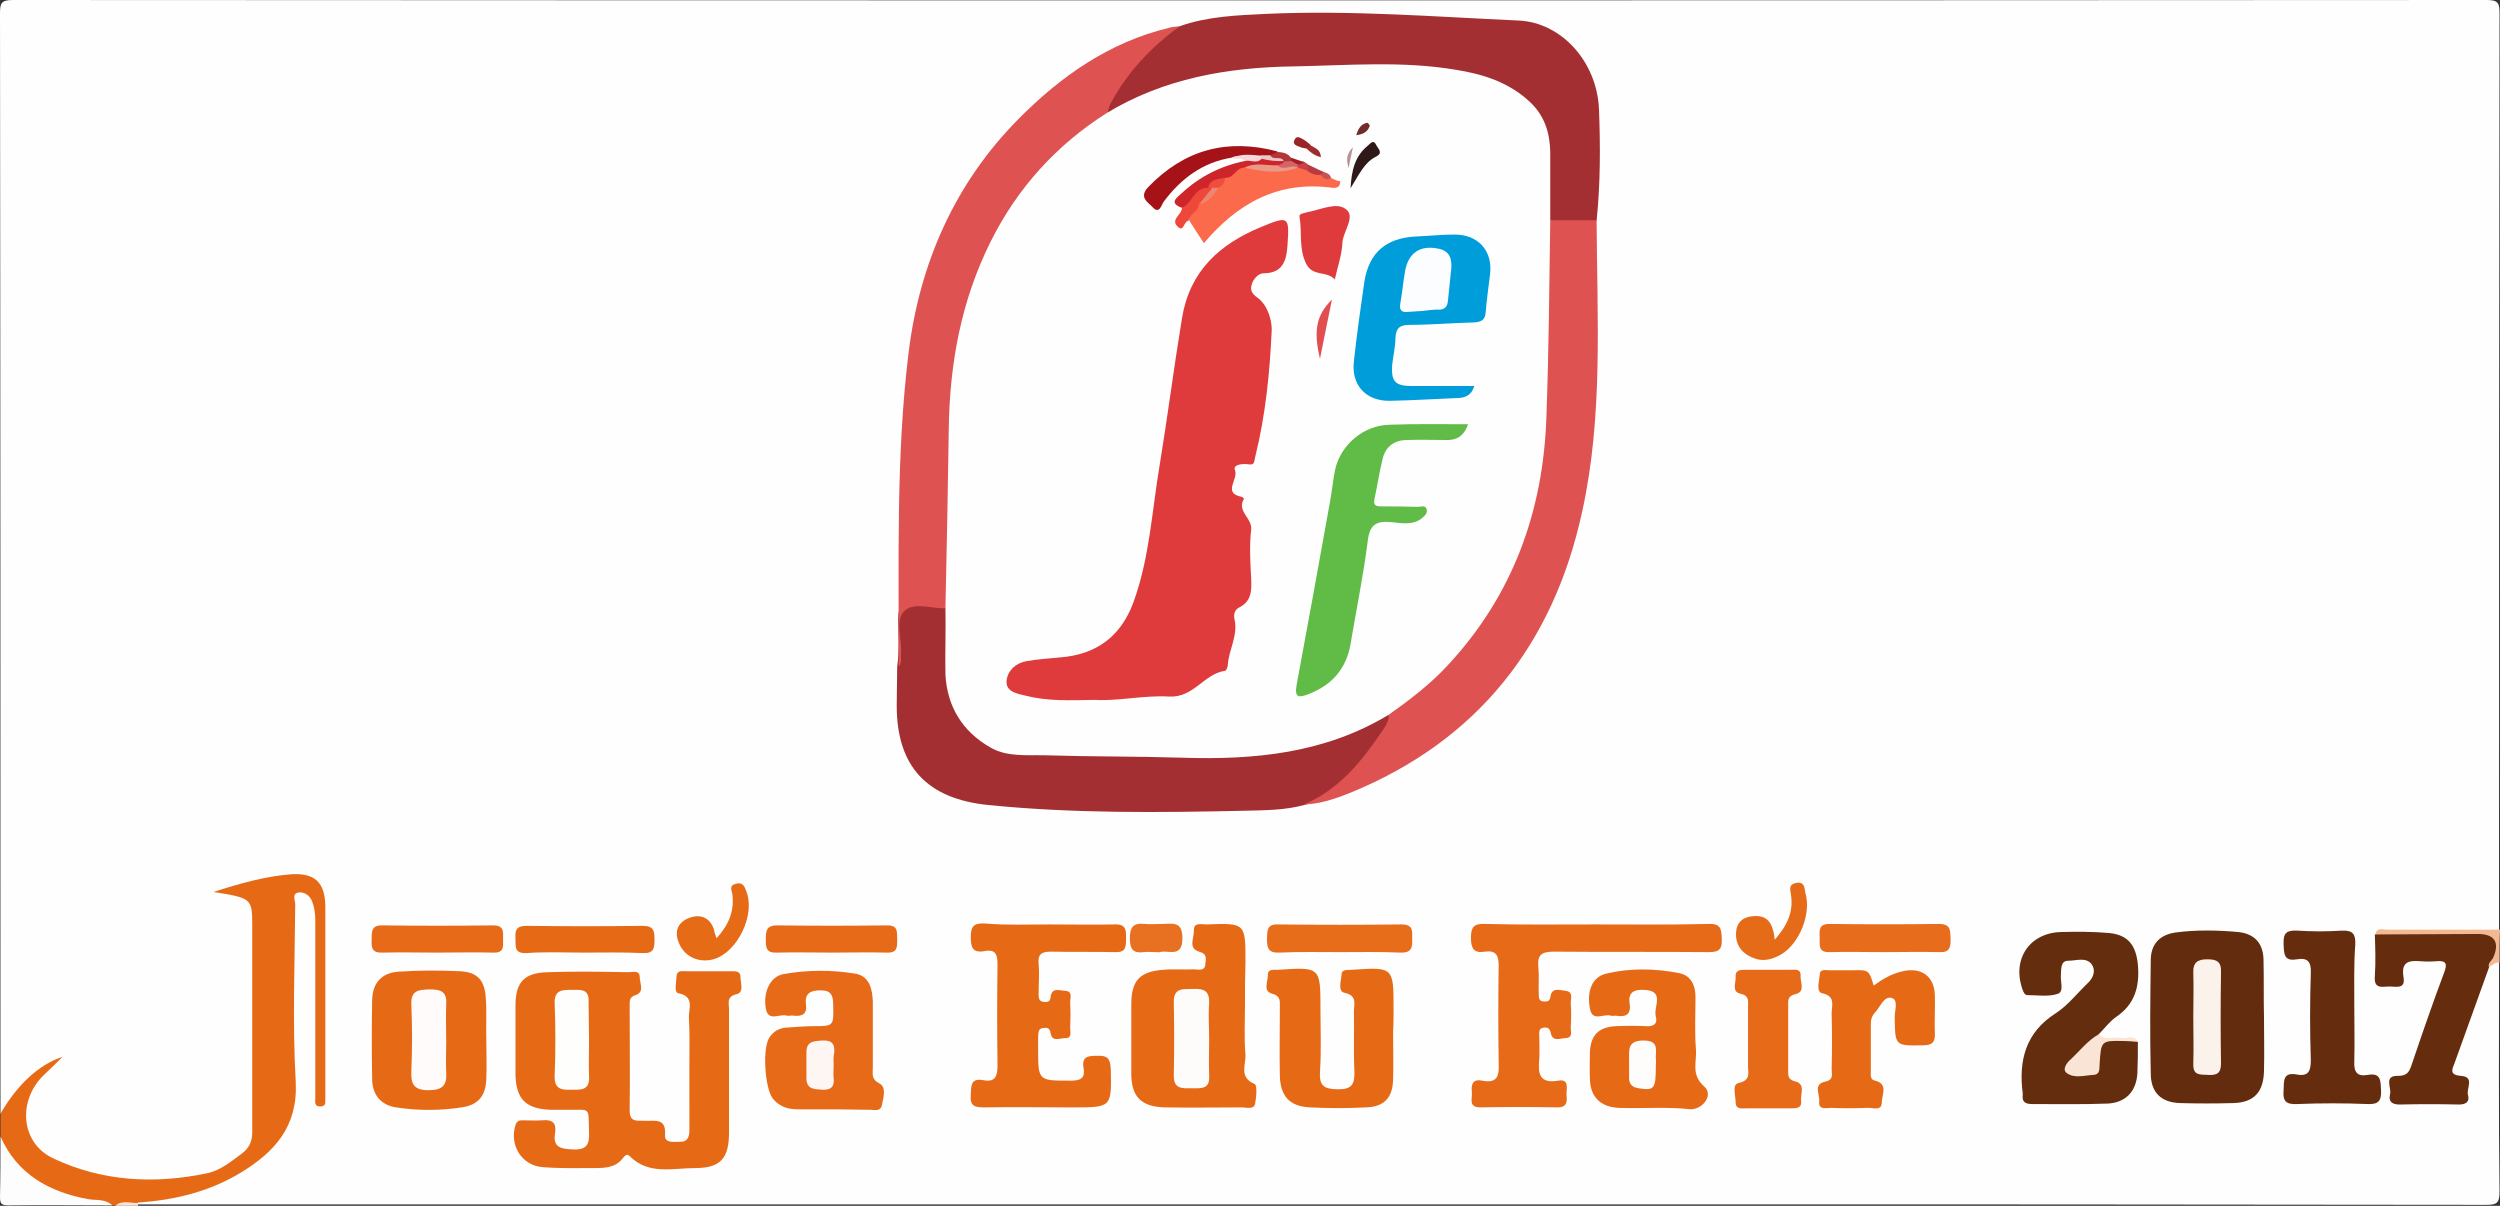 <?xml version="1.0" encoding="utf-8"?>
<!-- Generator: Adobe Illustrator 17.0.0, SVG Export Plug-In . SVG Version: 6.00 Build 0)  -->
<!DOCTYPE svg PUBLIC "-//W3C//DTD SVG 1.1//EN" "http://www.w3.org/Graphics/SVG/1.1/DTD/svg11.dtd">
<svg version="1.1" id="Layer_1" xmlns="http://www.w3.org/2000/svg" xmlns:xlink="http://www.w3.org/1999/xlink" x="0px" y="0px"
	 width="523.3px" height="252.4px" viewBox="0 0 523.3 252.4" enable-background="new 0 0 523.3 252.4" xml:space="preserve">
<rect x="0" y="0" width="523.3" height="252.4" fill="#333333" stroke="none"/>
<g>
	<path fill="#FEFEFE" d="M0.1,233.1c0-76.7,0-153.5-0.1-230.2C0,0.7,0.2,0,2.7,0c172.6,0.1,345.2,0.1,517.8,0c2.5,0,2.7,0.7,2.7,2.9
		c-0.1,63.9-0.1,127.8-0.1,191.7c-1.2,1.1-2.7,0.9-4.2,1c-5.5,0-11.1,0-16.6,0c-1.2,0-2.5-0.2-3.6,0.6c-1.4,2.3-0.7,4.9-0.7,7.4
		c0,1.1,0.8,1.6,1.9,1.6c1.2,0,2-0.4,2.2-1.7c0.3-1.5,0.4-3.1,2.3-3.4c2.4-0.4,4.8-0.6,7.1,0.3c1.3,0.5,1.3,1.8,0.9,3
		c-2.2,6.6-4.4,13.2-6.9,19.7c-0.5,1.2-1.4,2-2.6,2.6c-1.2,0.6-1.6,1.6-1.3,2.9c0.3,1.3,1.4,1.4,2.4,1.4c3,0.1,5.9,0.1,8.9,0
		c1.1,0,2.4,0,2.8-1.5c0.3-1.3-0.1-2.3-1.2-2.9c-1.6-0.8-2-2.2-1.4-3.8c2.6-6.6,4.1-13.6,7.5-19.9c0.7-0.7,1.5-1.3,2.5-0.6
		c0,16-0.1,32.1,0.1,48.1c0,2.4-0.5,2.8-2.8,2.8c-60.8-0.1-121.7-0.1-182.5-0.1c-103,0-206,0-309,0c-0.2-0.4-0.1-0.7,0.2-1
		c2.2-1,4.7-1,7-1.5c6.4-1.3,12.2-4,17.4-7.8c5-3.6,7.4-8.5,7.4-14.7c-0.1-11.6,0-23.1,0-34.7c0-0.9-0.1-1.8,0-2.7
		c0.1-1.3-0.3-3.1,1.4-3.5c1.8-0.4,2.9,1,3.7,2.4c1,1.7,0.9,3.5,0.9,5.4c0,11.3,0,22.6,0.1,33.9c0-12.3,0.1-24.7,0-37
		c0-6.1-2.1-7.7-8.1-6.8c-2,0.3-4.1,0.7-6.1,1.2c-1.9,0.5-3.9,1-5.9,0.8c5.2,0.2,6.8,1.8,6.9,7.5c0.2,9.5,0,19,0.1,28.5
		c0,4.4-0.1,8.7,0,13.1c0.1,3.6-1.6,6-4.3,8.1c-6.2,4.6-13.2,4.8-20.4,4.2c-4-0.3-8-0.7-11.9-1.6c-1.7-0.4-3.3-0.9-4.9-1.6
		C3.3,240.2,1.9,231,9.2,224c0.2-0.2,0.4-0.4,0.4-0.5c-2.9,2.5-5.9,5.4-8.1,8.9C1.2,232.9,0.7,233.2,0.1,233.1z"/>
	<path fill="#E66A16" d="M0.1,233.1c3.5-6,7.9-10.2,13-11.9c-1.3,1.3-2.6,2.6-3.9,3.8c-5.6,5.4-4.9,14.3,2,17.5
		c10.2,4.8,21.1,5.4,32.1,3.1c2.9-0.6,5.1-2.5,7.4-4.2c1.5-1.1,2.1-2.6,2.1-4.4c0-14.4,0-28.9,0-43.3c0-5.7-0.2-5.7-8.1-7
		c5.6-1.8,10.9-3.3,16.3-3.7c4.9-0.3,7,1.7,7.1,6.6c0,13.1,0,26.1,0,39.2c0,0.3,0,0.7,0,1c-0.1,0.7,0.3,1.7-0.9,1.8
		c-1.5,0.1-1.2-1-1.2-1.9c0-8,0-16,0-24c0-4.4,0-8.7,0-13.1c0-1.4-0.2-2.8-0.7-4c-0.5-1.2-1.6-1.9-2.7-1.8c-1.6,0.2-0.8,1.6-0.8,2.5
		c-0.1,12.4-0.6,24.8,0.1,37.1c0.5,9.4-4.4,14.7-11.4,19c-6.6,4-13.8,5.8-21.5,6.3c-1.6,0.6-3.3-0.3-4.8,0.6c-0.2,0-0.5,0-0.7,0
		c-1.9-0.6-3.8-0.5-5.7-0.7c-6-0.6-10.7-3.6-15-7.6c-1.8-1.7-2.1-3.9-2.7-6.1C0.1,236.3,0.1,234.7,0.1,233.1z"/>
	<path fill="#FEFDFD" d="M0.1,237.9c3.5,7.9,10.2,11.6,18.3,13.1c1.7,0.3,3.6-0.1,5.1,1.3c-7.2,0-14.4-0.1-21.7,0
		c-1.5,0-1.8-0.3-1.8-1.8C0.1,246.4,0.1,242.2,0.1,237.9z"/>
	<path fill="#F3B993" d="M523.2,201.5c-0.9-0.1-1.5,0.5-2.1,0.9c-0.2-0.3-0.4-0.6-0.3-1c0.4-5.1,0.4-5.1-4.9-5.1
		c-4.8,0-9.6,0-14.4,0c-1.5,0-3,0.2-4.3-0.7c0.3-1.6,1.6-1,2.5-1c7.9,0,15.7,0,23.6,0C523.2,196.9,523.2,199.2,523.2,201.5z"/>
	<path fill="#FAE3D3" d="M24.1,252.4c1.5-1.3,3.2-0.5,4.8-0.6c0,0.2,0,0.4,0,0.6C27.3,252.4,25.7,252.4,24.1,252.4z"/>
	<path fill="#A42F32" d="M273,168.5c-4,1.1-8.2,1.1-12.3,1.2c-18,0.4-35.9,0.6-53.9-1.2c-12.7-1.3-19.1-8-19.1-20.8
		c0-2.7,0.1-5.5,0.1-8.2c0.5-3.4,0.2-6.8,0.2-10.2c0-2,0.8-3,2.7-3.1c2.4-0.1,4.8-0.5,7.1,0.5c1.3,1.1,1.2,2.7,1.2,4.1
		c0.1,3.1,0,6.2,0,9.3c0,5,2,9.1,5.2,12.7c3.6,4.1,8.6,4,13.3,4.2c7.1,0.3,14.2,0,21.3,0.1c9.5,0.2,18.9,0.8,28.4-0.5
		c6.3-0.9,12.3-2.6,18-5.4c1.5-0.7,3-1.8,4.8-1.8c1.7,0.5,1.3,1.8,0.7,2.7C286.2,159.2,281.9,166.4,273,168.5z"/>
	<path fill="#A42F32" d="M246.9,5.5c5.9-2.1,12.1-2.3,18.2-2.6c17.6-0.8,35.2,0.6,52.8,1.4c8.9,0.4,16.4,8.6,16.8,18.6
		c0.3,7.7,0.3,15.5-0.5,23.3c-3.1,1.6-6.2,1.2-9.4,0.4c-1.4-1.1-1.2-2.6-1.2-4.1c-0.1-3.4,0-6.9,0-10.3c0-6.1-3-10.4-8.2-13.3
		c-4.6-2.5-9.6-3.8-14.8-3.9c-15.6-0.4-31.3-1.1-46.8,1.6c-6.4,1.1-12.7,3-18.4,6.3c-0.9,0.5-1.8,1-2.9,1c-1.5-0.4-1.2-1.5-0.7-2.4
		C235.4,14.9,239.6,8.7,246.9,5.5z"/>
	<path fill="#DF5252" d="M324.5,46.1c3.2,0,6.4,0,9.7,0c0.1,20.4,1.4,40.9-3,60.9c-6,27.8-21.9,48.1-48.7,59c-3,1.2-6.2,2.3-9.6,2.4
		c7.4-3.1,12.2-9.1,16.5-15.5c0.7-1,1.4-2.1,1.3-3.4c1.5-3.3,4.8-4.8,7.3-7c13.1-11.6,20.3-26.2,23.4-43.2
		c1.8-9.9,1.4-19.9,1.3-29.8c-0.1-6.9,0.5-13.7,0.8-20.6C323.6,48,323.7,46.9,324.5,46.1z"/>
	<path fill="#DF5252" d="M246.9,5.5c-6,4.4-11,9.7-14.5,16.3c-0.3,0.6-0.4,1.3-0.6,1.9c-0.4,1.9-2.1,2.7-3.4,3.6
		c-11.3,7.8-18.4,18.6-23.2,31.2c-4.1,10.7-5,21.7-5.5,33c-0.5,10.8-0.5,21.5-0.6,32.3c0,1.2,0.1,2.6-1,3.5c-3,0.2-6.8-1.4-8.8,0.6
		c-2,1.9-0.5,5.8-0.7,8.8c-0.1,1,0.3,2-0.5,2.9c0.1-22-0.6-44,2.1-65.9c2.3-18.6,9.7-35.4,23-48.8c8.8-8.9,19-16.1,31.6-19.1
		C245.3,5.6,246.1,5.6,246.9,5.5z"/>
	<path fill="#E66A16" d="M144.3,223.3c0-3.4,0.1-6.9-0.1-10.3c-0.1-1.8,1.3-4.4-2.2-5.1c-1-0.2-0.4-2.3-0.4-3.5
		c0.1-1.4,1.2-1.1,2.1-1.1c3.1,0,6.2,0,9.3,0c0.9,0,2-0.1,2,1.2c0,1.3,0.8,3.2-0.8,3.6c-2.2,0.5-1.6,1.9-1.6,3.1
		c0,8.6,0,17.2,0,25.8c0,5.4-1.7,7.5-7.1,7.5c-4.7,0-9.7,1.5-13.7-2.5c-0.6-0.6-1-0.1-1.4,0.4c-1.5,2-3.7,2.1-5.9,2.1
		c-3.7,0-7.3,0.1-11-0.2c-4.4-0.4-6.9-4.7-5.6-8.8c0.3-0.9,0.8-1,1.5-1c1.4,0,2.8,0.1,4.1,0c2.1-0.2,3,0.5,2.7,2.6
		c-0.6,3.3,1.5,3.4,3.9,3.5c2.7,0.1,3.3-1.1,3.2-3.5c-0.2-5.7,0.5-4.7-4.7-4.8c-1.1,0-2.3,0-3.4,0c-5.2-0.2-7.2-2.3-7.3-7.4
		c0-4.8,0-9.6,0-14.4c0-4.9,1.8-6.9,6.8-7c5.6-0.2,11.2-0.1,16.8,0c0.9,0,2.4-0.5,2.4,1c0,1.3,1.1,3.2-0.9,3.8
		c-1.2,0.4-1.2,1.1-1.2,2.1c0,7.3,0.1,14.7,0,22c0,2.7,1.7,2.1,3.2,2.2c2,0.1,4.5-0.7,4.2,3c-0.1,1.7,1.7,1.4,3,1.4
		c1.7,0.1,2.1-1,2.1-2.4C144.3,232,144.3,227.6,144.3,223.3z"/>
	<path fill="#E66A17" d="M334,193.5c7.9,0,15.8,0.1,23.7-0.1c2.6-0.1,2.6,1.2,2.7,3.1c0.1,2-0.4,2.8-2.6,2.8
		c-10.9-0.1-21.7,0-32.6-0.1c-2.7,0-3.4,0.8-3.2,3.3c0.2,1.9,0,3.9,0.1,5.8c0,0.6,0.1,1.2,0.8,1.3c0.7,0.1,1.5,0.1,1.6-0.8
		c0.3-2.3,2-1.5,3.2-1.4c1.8,0.2,1,1.8,1.1,2.7c0.1,1.6,0.1,3.2,0,4.8c-0.1,0.9,0.6,2.3-1.1,2.4c-1.1,0-2.7,0.9-3.1-1.1
		c-0.2-0.9-0.6-1.2-1.4-1.1c-1.2,0.1-1,1-1,1.8c0,1.6,0.1,3.2,0,4.8c-0.3,3,0,5.2,4,4.5c2.3-0.4,1.7,1.6,1.7,2.8
		c0.1,1.4,0.3,2.8-1.9,2.8c-5.4-0.1-10.8-0.1-16.1,0c-2.6,0-1.7-1.8-1.8-3.1c-0.2-1.6,0.1-2.9,2.1-2.5c3.5,0.7,3.6-1.3,3.5-3.9
		c-0.1-6.7-0.1-13.5,0-20.2c0-2.2-0.6-3.2-2.9-2.9c-2.3,0.4-2.9-0.7-2.9-2.9c0-2.2,0.6-3,2.9-2.9C318.4,193.6,326.2,193.5,334,193.5
		z"/>
	<path fill="#642C0E" d="M473.9,212.9c0,3.8,0.1,7.6,0,11.3c-0.1,4.4-2.1,6.6-6.5,6.7c-3.7,0.1-7.3,0.1-11,0c-4-0.1-6.2-2.2-6.2-6.2
		c-0.2-7.9-0.1-15.8,0-23.7c0-3.3,1.8-5.3,5.1-5.8c4.4-0.6,8.9-0.5,13.3-0.1c3.4,0.4,5.1,2.4,5.2,5.7
		C473.9,204.9,473.8,208.9,473.9,212.9C473.9,212.9,473.9,212.9,473.9,212.9z"/>
	<path fill="#642D0E" d="M447.5,218.1c0,2.2,0,4.3-0.1,6.5c-0.2,3.8-2.4,6.2-6.2,6.4c-5.3,0.2-10.5,0.1-15.8,0.1
		c-1.4,0-2.2-0.4-2-1.9c0-0.1,0-0.2,0-0.3c-0.9-6.9,0.6-12.8,6.9-16.8c2.5-1.6,4.5-4.2,6.7-6.3c1.3-1.2,1.7-2.8,0.8-4
		c-1.2-1.5-3.2-0.7-4.8-0.7c-1.6,0-1.5,1.4-1.6,2.5c0,0.1,0,0.2,0,0.3c-0.2,1.4,0.7,3.6-0.6,4.1c-1.9,0.7-4.3,0.3-6.4,0.3
		c-0.5,0-0.7-0.4-0.9-0.8c-2.5-6.3,1-12.1,7.7-12.4c3.4-0.1,6.9-0.1,10.3,0.2c4,0.4,5.6,2.6,6,6.6c0.4,4.6-0.6,8.3-4.6,11
		c-1.4,1-2.4,2.4-3.6,3.6c-0.5,2.2-2.4,3.2-3.8,4.7c-0.6,0.6-1.6,1.2-1.1,2.3c0.3,0.6,1,0.5,1.5,0.5c1.1,0,2-0.3,2.3-1.5
		c0.4-1.5-0.4-3.6,1.3-4.4c1.7-0.9,3.8-0.2,5.7-0.3C446,217.7,446.8,217.4,447.5,218.1z"/>
	<path fill="#E66A16" d="M219.7,193.5c4.6,0,9.2,0.1,13.7,0c2.5-0.1,2.3,1.5,2.3,3.1c0,1.7-0.1,2.8-2.3,2.7c-4.5-0.1-8.9,0-13.4-0.1
		c-1.8,0-2.8,0.4-2.6,2.5c0.2,2.2,0,4.3,0,6.5c0,0.7,0.1,1.4,1,1.5c0.7,0.1,1.4,0.1,1.5-0.9c0.2-2.3,2-1.4,3.1-1.4
		c1.6,0.1,1,1.5,1,2.4c0.1,1.7,0.1,3.4,0,5.2c0,0.9,0.5,2.4-1.1,2.3c-1.1,0-2.7,0.9-3-1.1c-0.2-1.2-0.9-1.1-1.7-1
		c-0.9,0.2-0.8,0.9-0.9,1.6c0,0.9,0,1.8,0,2.7c0,6.8,0,6.7,6.9,6.7c2.1,0,3-0.6,2.6-2.7c-0.4-2.4,1-2.5,2.9-2.5
		c2-0.1,2.7,0.5,2.8,2.7c0.2,8.1,0.2,8.1-7.9,8.1c-6.2,0-12.4-0.1-18.6,0c-2,0-3-0.3-2.8-2.6c0.1-1.8-0.1-3.6,2.6-3.1
		c2.5,0.5,3-0.8,3-3.1c-0.1-7-0.1-14,0-21c0-2.1-0.3-3.4-2.8-2.9c-2.4,0.4-2.8-0.8-2.8-2.9c0-2.3,0.6-3,2.9-2.9
		C210.7,193.7,215.2,193.5,219.7,193.5z"/>
	<path fill="#E66A16" d="M260.6,210.2c0,3.5-0.2,7.1,0.1,10.6c0.1,2.1-1.4,4.7,1.9,6.1c0.6,0.2,0.4,2.8,0.1,4.2
		c-0.3,1.2-1.8,0.7-2.7,0.7c-5.4,0-10.8,0.1-16.1,0c-5-0.1-7.1-2.2-7.1-7.1c0-4.8,0-9.6,0-14.4c0-5,1.7-6.9,6.6-7.3
		c2.2-0.2,4.3,0,6.5-0.1c0.9,0,2.3,0.5,2.4-1.1c0.1-1,0.5-2.1-1.3-2.6c-2.4-0.7-1-2.9-1.1-4.4c-0.1-1.8,1.6-1.3,2.6-1.3
		c8.2-0.3,8.2-0.3,8.2,7.8C260.6,204.3,260.6,207.3,260.6,210.2z"/>
	<path fill="#E66A16" d="M291.6,216c0,3.3,0.1,6.6,0,10c-0.1,3.8-1.9,5.7-5.7,5.8c-3.9,0.2-7.8,0.2-11.7,0c-4.2-0.2-6.2-2.3-6.3-6.6
		c-0.1-4.8,0-9.6,0-14.4c0-1.2,0.2-2.3-1.6-2.8c-2-0.5-0.9-2.5-0.9-3.9c-0.1-1.3,1.2-1.1,2.1-1.1c8.9-0.6,8.9-0.6,8.9,8.2
		c0,4.4,0.2,8.7-0.1,13.1c-0.2,2.9,0.8,3.7,3.7,3.7c3.1,0.1,3.6-1.2,3.5-3.9c-0.2-4.1,0-8.2-0.1-12.4c0-1.5,0.8-3.3-2-3.9
		c-1.4-0.3-0.7-2.4-0.6-3.7c0-1.3,1.2-1,2.1-1.1c8.8-0.6,8.8-0.6,8.8,8.2C291.7,212.8,291.7,214.4,291.6,216
		C291.6,216,291.6,216,291.6,216z"/>
	<path fill="#E66A17" d="M174.6,232.2c-2.5,0-5,0-7.6,0c-2,0-3.8-0.5-5.2-2.2c-1.7-2.1-2.3-10.7-0.7-12.9c0.8-1.2,2-1.9,3.5-2
		c1.8-0.1,3.7-0.3,5.5-0.3c4.5,0,4.4,0,4.3-4.5c0-1.9-0.4-3-2.6-3c-2.1,0-3.4,0.6-3.1,2.9c0.3,2.1-0.8,2.6-2.6,2.4
		c-0.5-0.1-1,0.1-1.4,0c-1.5-0.5-3.9,1.4-4.4-1.5c-0.6-3.4,0.9-6.7,3.7-7.2c5-0.9,10.1-0.9,15-0.1c3,0.5,3.6,3.2,3.7,5.9
		c0,4.6,0,9.2,0,13.7c0,1.3-0.4,2.5,1.4,3.4c1.5,0.8,0.8,3,0.5,4.5c-0.3,1.6-1.9,0.9-2.9,1C179.4,232.3,177,232.2,174.6,232.2
		C174.6,232.2,174.6,232.2,174.6,232.2z"/>
	<path fill="#E66A16" d="M346.7,231.9c-2.6,0-5.3,0.1-7.9,0c-3.8-0.2-5.9-2.3-6-6c-0.1-1.8,0-3.7,0-5.5c0.1-3.6,1.7-5.4,5.4-5.6
		c2.2-0.1,4.3-0.1,6.5,0c1.5,0.1,2.3-0.6,1.9-2c-0.6-2,2.1-5.5-2.6-5.6c-1.9-0.1-3.2,0.5-2.9,2.7c0.4,2.4-0.7,3.1-2.9,2.7
		c-0.3,0-0.7,0.1-1,0c-1.5-0.5-3.9,1.4-4.4-1.5c-0.7-3.7,0.5-6.6,3.4-7.3c5-1.2,10.2-1.1,15.3-0.1c2.5,0.5,3.4,2.6,3.4,5
		c0,3.7-0.2,7.3,0.1,11c0.2,2.6-1.1,5.2,1.7,7.7c2,1.7-0.1,4.8-2.9,4.8C351.5,231.9,349.1,231.9,346.7,231.9
		C346.7,231.9,346.7,231.9,346.7,231.9z"/>
	<path fill="#E66A16" d="M101.8,217.8c0,2.6,0.1,5.3,0,7.9c-0.1,3.6-1.6,5.6-5.2,6.1c-4.5,0.7-9.1,0.7-13.7,0c-3.3-0.5-5-2.8-5-6
		c-0.1-5.5-0.1-11,0-16.5c0.1-3.5,1.9-5.6,5.4-5.9c4.3-0.3,8.7-0.3,13-0.1c3.7,0.2,5.2,1.9,5.4,5.8
		C101.9,212.1,101.7,215,101.8,217.8C101.8,217.8,101.8,217.8,101.8,217.8z"/>
	<path fill="#652D0E" d="M497.1,195.6c7.2,0,14.4-0.1,21.6-0.1c3.4,0,4.6,1.7,3.2,4.9c-0.3,0.7-1.2,1.1-0.9,2.1
		c-2.4,6.7-4.8,13.3-7.2,20c-0.5,1.3-1.2,2.5,1.3,2.7c3,0.2,1.1,2.6,1.5,4c0.4,1.4-0.4,2-1.9,2c-4.1-0.1-8.2-0.1-12.4,0
		c-1.7,0-2.4-0.7-2-2.2c0.3-1.4-1.4-3.9,1.7-3.8c1.8,0,2.3-0.8,2.8-2.3c2.2-6.5,4.4-12.9,6.8-19.3c0.7-1.8,0.5-2.6-1.6-2.4
		c-1.1,0.1-2.3,0.1-3.4,0c-2.5-0.2-4,0.2-3.5,3.3c0.5,2.8-1.8,1.9-3.2,2c-1.5,0.1-3,0.4-2.8-2.1
		C497.3,201.3,497.2,198.5,497.1,195.6z"/>
	<path fill="#652D0E" d="M492.8,210.2c0,4,0.1,8,0,12c-0.1,2.2,0.6,3.2,2.8,2.8c2.8-0.5,2.7,1.2,2.8,3.2c0.1,2.2-0.5,3-2.8,2.9
		c-4.9-0.2-9.8-0.2-14.8,0c-2.3,0.1-3-0.6-2.8-2.9c0.1-1.9-0.2-3.8,2.7-3.3c2.5,0.5,3-0.7,3-3c-0.2-6.1-0.2-12.1,0-18.2
		c0.1-2.3-0.6-3.3-2.9-2.9c-2.8,0.5-2.7-1.2-2.8-3.2c-0.1-2.4,0.7-2.9,2.9-2.8c3.1,0.2,6.2,0.2,9.3,0c2.4-0.1,2.9,0.8,2.8,3
		C492.7,201.9,492.8,206.1,492.8,210.2z"/>
	<path fill="#E66A16" d="M392.2,206.3c1.9-1.4,3.8-2.5,6.1-3c3.9-0.9,6.6,1.1,6.7,5c0.1,2.6-0.1,5.3,0,7.9c0.1,1.8-0.4,2.6-2.4,2.6
		c-6,0.1-5.9,0.2-6-5.9c0-1.4,0.8-3.6-0.6-4c-1.6-0.5-2.4,1.8-3.4,2.9c-0.7,0.7-1,1.5-1,2.5c0,3.3,0,6.6,0,10c0,0.7-0.2,1.7,0.9,1.9
		c2.8,0.7,1.4,3,1.4,4.5c0,2-1.9,1.1-3,1.2c-2.5,0.1-5,0.1-7.6,0c-1,0-2.7,0.5-2.5-1.3c0.2-1.4-1.4-3.7,1.3-4.2
		c1.8-0.4,1.3-1.6,1.3-2.6c0.1-3.9,0.1-7.8,0-11.7c0-1.6,0.9-3.6-2-4.2c-1.3-0.3-0.6-2.5-0.5-3.8c0-1.4,1.3-1,2.1-1c1.5,0,3,0,4.5,0
		C391.2,203,391.2,203,392.2,206.3z"/>
	<path fill="#E66A17" d="M365.9,217.3c0-2.2,0-4.3,0-6.5c0-1.2,0.3-2.4-1.6-2.8c-1.9-0.4-0.9-2.3-1-3.5c-0.1-1.5,1-1.5,2.1-1.5
		c3.1,0,6.2,0,9.3,0c1,0,2.3-0.3,2.2,1.3c-0.1,1.3,1.1,3.3-1.1,3.8c-1.7,0.4-1.5,1.4-1.5,2.5c0,4.5,0,8.9,0,13.4
		c0,1.2-0.1,2,1.6,2.4c2.1,0.6,0.9,2.7,1.1,4.1c0.2,1.5-1.1,1.5-2.1,1.5c-3.1,0-6.2,0-9.3,0c-1,0-2.3,0.3-2.3-1.3
		c0-1.4-0.8-3.7,0.6-4c2.8-0.6,1.9-2.3,2-3.8C365.9,220.9,365.9,219.1,365.9,217.3z"/>
	<path fill="#E76D1B" d="M280.5,199.3c-4.2,0-8.5-0.1-12.7,0.1c-2.3,0.1-2.6-0.9-2.6-2.9c0.1-1.7-0.1-3.1,2.4-3
		c8.6,0.1,17.1,0.1,25.7,0c2.6,0,2.3,1.4,2.3,3c0.1,1.9-0.2,3-2.5,2.9C288.9,199.2,284.7,199.3,280.5,199.3z"/>
	<path fill="#E76D1C" d="M394.3,199.3c-3.8,0-7.6-0.1-11.3,0c-2.4,0.1-2.1-1.4-2.1-2.9c0-1.4-0.4-3,2-3c7.7,0.1,15.3,0.1,23,0
		c2.5,0,2.3,1.4,2.4,3.1c0,1.7-0.1,2.9-2.3,2.8C402.1,199.2,398.2,199.3,394.3,199.3z"/>
	<path fill="#E66A16" d="M122.2,199.4c-4,0-8-0.2-12,0.1c-2.7,0.1-2.2-1.5-2.3-3c-0.1-1.7,0.1-2.7,2.3-2.7c8.1,0.1,16.2,0.1,24.3,0
		c2.4,0,2.5,1.1,2.5,2.9c0,1.9-0.2,2.9-2.5,2.8C130.4,199.3,126.3,199.4,122.2,199.4z"/>
	<path fill="#E66A17" d="M91.4,199.4c-3.8,0-7.6-0.1-11.3,0c-2.2,0.1-2.4-1-2.3-2.7c0-1.7-0.1-3.1,2.4-3c7.7,0.1,15.3,0.1,23,0
		c2.4,0,2.1,1.4,2.1,2.9c0,1.5,0.3,2.9-2.1,2.8C99.2,199.3,95.3,199.4,91.4,199.4z"/>
	<path fill="#E66A17" d="M174.3,199.4c-3.9,0-7.8-0.1-11.7,0c-2.2,0.1-2.3-1-2.3-2.7c0-1.7,0-3,2.4-3c7.7,0.1,15.3,0.1,23,0
		c2.4,0,2,1.4,2.1,2.9c0,1.6,0.1,2.9-2.2,2.8C181.9,199.3,178.1,199.4,174.3,199.4z"/>
	<path fill="#E66B17" d="M150,196.4c2.7-3,3.7-5.8,3.3-9.2c-0.1-0.8-0.8-1.8,0.7-2.2c1.4-0.4,1.8,0.4,2.2,1.5
		c2,4.9-1.8,12.9-6.9,14.3c-3,0.8-5.9-0.5-7.1-3.2c-1.1-2.4-0.5-4.4,1.9-5.4c2.2-0.9,4.3-0.4,5.3,2.2
		C149.5,194.9,149.6,195.4,150,196.4z"/>
	<path fill="#E66B18" d="M371.5,196.7c2.7-3.1,3.9-5.9,3.4-9.3c-0.1-1.1-0.7-2.2,1.1-2.6c1.9-0.3,1.7,1.3,1.9,2.1
		c1.3,4.3-1.2,10.6-5.1,12.9c-1.6,0.9-3.4,1.5-5.3,0.9c-2.7-0.9-4.3-2.7-4.1-5.6c0.1-1.9,1.3-3.1,3.3-3.3
		C370,191.4,371.1,193.2,371.5,196.7z"/>
	<path fill="#E77121" d="M241.9,199.3c-0.8,0-1.6-0.1-2.4,0c-2.2,0.3-3-0.5-3-2.8c0-2.3,0.6-3.4,3.1-3.1c1.2,0.1,2.5,0,3.7,0
		c2.1,0,4.2-0.7,4.2,3c0,3.8-2.4,2.7-4.3,2.8C242.8,199.4,242.3,199.3,241.9,199.3z"/>
	<path fill="#FAE4D5" d="M447.5,218.1c-1-0.1-2-0.2-3-0.2c-4.7-0.1-4.7,0-5,4.7c-0.1,1,0.2,2.3-1.3,2.4c-1.9,0.1-4,0.8-5.6-0.4
		c-1-0.7,0-2.2,0.9-2.9c1.9-1.8,3.5-3.9,5.8-5.2c1.4,1.4,3.2,0.4,4.9,0.8C445.3,217.4,446.7,216.5,447.5,218.1z"/>
	<path fill="#FEFEFE" d="M197.9,127.3c0.3-12.6,0.5-25.1,0.7-37.7c0.2-13.6,2.6-26.7,8.8-39.1c5.6-11.2,13.7-20.1,24.2-26.8
		c12-7.3,25.4-9.6,39.1-9.8c11.3-0.2,22.7-1.2,34,0.7c5.7,0.9,11.1,2.6,15.5,6.7c3.1,2.9,4.2,6.4,4.3,10.5c0,4.8,0,9.6,0,14.4
		c-0.2,13.6-0.3,27.2-0.8,40.8c-0.6,19.9-7,37.6-20.7,52.3c-3.6,3.9-7.9,7.2-12.3,10.3c-13.4,8.1-28.1,9.5-43.3,9
		c-9.5-0.3-19-0.2-28.5-0.5c-4-0.1-8.2,0.4-11.7-1.7c-5.7-3.3-8.9-8.4-9.3-15.1C197.8,136.7,198,132,197.9,127.3z"/>
	<path fill="#FEFEFD" d="M123.3,217.8c0,2.5-0.1,5,0,7.5c0.2,3.1-1.9,2.8-3.9,2.8c-2.2,0.1-3.4-0.4-3.3-3c0.2-5,0.2-10.1,0-15.1
		c-0.1-2.8,1.6-2.8,3.5-2.8c1.9,0,3.8-0.3,3.6,2.6C123.2,212.5,123.3,215.2,123.3,217.8z"/>
	<path fill="#FCF2EC" d="M459.1,212.8c0-3.1,0.1-6.2,0-9.2c-0.1-2.1,0.9-2.8,2.9-2.8c1.9,0,3,0.4,2.9,2.7c-0.1,6.4-0.1,12.8,0,19.1
		c0,2.1-0.9,2.5-2.7,2.4c-1.7-0.1-3.2,0.2-3.1-2.4C459.2,219.4,459.1,216.1,459.1,212.8z"/>
	<path fill="#FEFCFB" d="M253.1,217.6c0,2.5-0.1,5,0,7.5c0.2,2.9-1.6,2.7-3.5,2.7c-2,0-4,0.3-3.9-2.8c0.1-5,0.1-10.1,0-15.1
		c-0.1-3.3,2-2.8,4.1-2.9c2.3-0.1,3.4,0.5,3.3,3C252.9,212.6,253.1,215.1,253.1,217.6z"/>
	<path fill="#FDF6F2" d="M174.5,223c0,0.9-0.1,1.8,0,2.7c0.2,1.8-0.6,2.5-2.4,2.4c-1.7-0.1-3.3-0.1-3.3-2.4c0-1.7,0-3.4,0-5.2
		c-0.1-2.5,1.4-2.6,3.4-2.7c2.1-0.1,2.6,0.9,2.4,2.7C174.4,221.4,174.5,222.2,174.5,223z"/>
	<path fill="#FEFDFC" d="M346.6,223c0,5-0.3,5.3-3.6,4.8c-1.4-0.2-2-0.9-2-2.2c0-1.3,0-2.5,0-3.8c0-2.1-0.3-4,3-4
		c3.4,0,2.5,2.1,2.6,3.8C346.7,222.1,346.6,222.6,346.6,223z"/>
	<path fill="#FEFBFA" d="M93.4,217.9c0,2.2-0.1,4.4,0,6.5c0.2,2.8-0.8,3.8-3.7,3.8c-3,0-3.7-1.2-3.6-3.9c0.2-4.7,0.2-9.4,0-14.1
		c-0.1-2.9,1.5-3,3.7-3.1c2.3,0,3.8,0.3,3.6,3.1C93.3,212.9,93.4,215.4,93.4,217.9z"/>
	<path fill="#DF3A3C" d="M229.1,146.5c-5.2,0.1-9.9,0.3-14.5-0.9c-1.7-0.4-4.1-0.8-3.9-3.1c0.2-2.1,1.9-3.7,4.1-4.1
		c2.4-0.4,4.8-0.6,7.2-0.8c7.5-0.6,12.6-4.4,15.2-11.4c3.4-9.2,3.9-19,5.5-28.6c1.7-10.3,3-20.6,4.7-30.9c1.6-10,7.9-15.6,16.6-19.2
		c5.8-2.4,5.9-2.2,5.5,3.8c-0.2,3.1-0.9,5.9-5,5.9c-1.1,0-2.2,1.2-2.5,2.4c-0.3,1-0.1,1.8,1.2,2.7c2.1,1.5,3,4.6,3,6.7
		c-0.4,9-1.3,18-3.5,26.8c-0.2,0.7,0,1.6-1.3,1.4c-1.2-0.2-3.4,0-2.9,1.2c0.8,1.9-2.7,4.8,1.4,5.6c0.2,0,0.5,0.4,0.5,0.4
		c-1.6,2.6,1.7,4,1.5,6.4c-0.4,3.4-0.2,6.9,0,10.3c0.1,2.5,0.1,4.8-2.6,6.1c-0.9,0.5-1.1,1.4-0.9,2.4c0.8,3.4-1.2,6.4-1.4,9.6
		c0,0.4-0.3,1.1-0.5,1.2c-4.5,0.6-6.6,5.7-11.8,5.4C239.4,145.5,234,146.8,229.1,146.5z"/>
	<path fill="#61BB47" d="M307.3,88.8c-1,2.8-2.7,3.4-4.8,3.3c-2.6,0-5.3-0.1-7.9,0c-2.8,0-4.6,1.4-5.2,4c-0.7,2.8-1.1,5.6-1.7,8.4
		c-0.3,1.4,0.5,1.5,1.5,1.5c2.5,0,5,0,7.6,0.1c0.6,0,1.5-0.4,1.8,0.4c0.3,0.9-0.4,1.5-1,2c-1.9,1.5-4.2,1-6.3,0.8
		c-3.1-0.3-4.6,0.4-5,3.9c-0.9,7.2-2.4,14.4-3.6,21.6c-0.9,5.2-3.9,8.6-8.8,10.5c-1.9,0.7-3,0.9-2.5-1.9c2.4-12.8,4.7-25.6,7-38.4
		c0.4-2.1,0.6-4.3,1-6.4c1.1-5.5,6.1-9.7,11.7-9.7C296.3,88.7,301.6,88.8,307.3,88.8z"/>
	<path fill="#009DDB" d="M308.6,80.8c-0.5,1.7-1.6,2.4-3.2,2.5c-4.8,0.2-9.6,0.5-14.4,0.6c-5.1,0.1-8.2-3.3-7.6-8.3
		c0.6-5.6,1.4-11.1,2.2-16.7c1-6.1,4.6-9.1,10.8-9.4c2.6-0.1,5.3-0.4,7.9-0.4c5-0.1,8.2,3.3,7.6,8.3c-0.3,2.6-0.7,5.2-0.9,7.8
		c-0.1,1.8-0.9,2.2-2.6,2.3c-4.5,0.1-8.9,0.5-13.4,0.5c-2,0-2.8,0.7-2.9,2.7c0,1.9-0.5,3.8-0.7,5.8c-0.2,3.4,0.7,4.3,4.1,4.3
		C299.9,80.8,304.2,80.8,308.6,80.8z"/>
	<path fill="#FA6A4B" d="M278.5,37.2c0.4,0.2,0.9,0.4,1.3,0.6c0.2-0.1,0.5,0,0.7,0.1c0.1,1.3-0.7,1.5-1.7,1.4
		c-11.2-1.5-19.7,3.2-26.8,11.6c-1.1-1.7-2.1-3.2-3.1-4.8c-0.6-1.8,1-2.5,1.8-3.6c1.4-1.1,2.8-2.3,4-3.6c0.7-0.7,1.1-1.5,1.8-2.1
		c1.3-1,2.5-2.2,4.3-2.2c3.5,0.4,7,0.7,10.5,0.2c0.8-0.2,1.6,0,2.4,0.5c0.8,0.5,1.7,0.6,2.5,0.9C277,36.4,277.7,37,278.5,37.2z"/>
	<path fill="#DF3B3D" d="M279.4,58.5c-1.7-1.9-4.6-0.5-6-3.3c-1.6-3.3-0.8-6.6-1.4-9.9c-0.1-0.6,1.1-0.7,1.7-0.9
		c2.7-0.5,6-2.1,7.9-0.7c2.3,1.5-0.4,4.6-0.6,7C280.9,53.3,280,55.8,279.4,58.5z"/>
	<path fill="#A51218" d="M257.8,33c-6.1,1-10.6,4.4-14.2,9.2c-0.5,0.7-0.9,2.7-2.3,1.2c-0.9-1-3-2-1-4.2c7.6-7.9,16.6-10.3,27.1-7.5
		c0.1,1-0.8,1.1-1.5,1.3c-0.7,0.1-1.5,0.1-2.2,0.1C261.7,33.7,259.8,32,257.8,33z"/>
	<path fill="#CD252A" d="M260.5,35.1c-1.8-0.1-2.2,2.3-4,2.1c-0.9,1.1-2.3,1.5-3.4,2.5c-2.3,0.6-2.8,4-5.7,3.8c-2.8-1-1.1-2.1,0-3.1
		c3.8-3.5,8.2-5.7,13.2-6.7c1-0.9,2.3-0.4,3.4-0.7c1.5,0.2,3.1,0,4.6,0.4c0.4,0.2,0.5,0.5,0.5,0.9c-0.4,0.8-1.1,0.8-1.9,0.9
		C264.9,35.4,262.7,34.6,260.5,35.1z"/>
	<path fill="#EF4739" d="M247.4,43.5c2.2-0.9,2.5-4.3,5.5-4.2c0.3-0.2,0.5-0.2,0.8-0.1c0.1,2-1.7,2.4-2.8,3.5c0.1,1.6-2,2-2.1,3.5
		c-1,0.1-1,2.3-2.1,1.4C244.7,46,247.5,44.9,247.4,43.5z"/>
	<path fill="#2F1818" d="M282.7,39.4c0.2-3.9,1-6.8,3.6-8.9c0.6-0.5,1.2-1.4,1.8-0.1c0.4,0.8,1.5,1.6-0.1,2.4
		C285.6,34,284.5,36.5,282.7,39.4z"/>
	<path fill="#E24E50" d="M278.8,62.7c-0.9,4.3-1.6,8-2.5,12.4C274.9,69.2,275.5,66,278.8,62.7z"/>
	<path fill="#F5D9DA" d="M264.1,33.2c-1,1.2-2.4,0.2-3.5,0.5c-0.8-0.9-1.9-0.3-2.8-0.6c2-1,4.1-0.7,6.3-0.5c0.2,0.1,0.3,0.3,0.3,0.4
		C264.2,33.1,264.1,33.2,264.1,33.2z"/>
	<path fill="#9A2425" d="M273.5,31.1c-0.4-0.1-0.9-0.1-1.3-0.3c-0.7-0.3-1.8-0.5-1.2-1.6c0.5-1,1.4-0.2,2,0.1c0.5,0.3,0.9,0.7,1.3,1
		C274.4,31,274.3,31.4,273.5,31.1z"/>
	<path fill="#B2373B" d="M265.9,32.5c0.5-0.2,1-0.5,1.5-0.7c1.1,0.1,2.1,0.2,2.8,1.2c0.3,0.3,0.3,0.6,0,0.9c-0.5,0.3-1,0.3-1.4-0.2
		l-0.1-0.1C268,32.8,266.3,34.3,265.9,32.5z"/>
	<path fill="#712D2D" d="M283.9,28.3c0.4-1.5,1.1-2.4,2.3-2.6c0.1,0,0.6,0.5,0.5,0.7C286.3,27.5,285.5,28.1,283.9,28.3z"/>
	<path fill="#B93B3F" d="M276.4,36.6c-1,0.1-1.9-0.2-2.7-0.8c-0.4-0.5-0.4-1,0-1.4c1.1,0.5,2.2,1.1,3.4,1.6
		C277.2,36.5,277.1,36.8,276.4,36.6z"/>
	<path fill="#B89391" d="M282.3,35.2c-0.6-1.9-0.4-3,0.9-4.4C282.9,32.4,282.6,33.4,282.3,35.2z"/>
	<path fill="#9D2D2E" d="M273.5,31.1c0.3-0.2,0.5-0.5,0.8-0.7c0.9,0.6,2.1,0.8,2.2,2.5C275.2,32.6,274.3,31.9,273.5,31.1z"/>
	<path fill="#C75357" d="M276.4,36.6c0.2-0.2,0.4-0.4,0.7-0.6c0.6,0.2,1.3,0.4,1.5,1.2C277.5,38,277,37.1,276.4,36.6z"/>
	<path fill="#C84247" d="M273.7,34.3c0,0.5,0,1,0,1.4c-0.7-0.2-1.3-0.4-2-0.6c-0.1-0.1-0.2-0.2-0.3-0.3c0-0.3,0.1-0.5,0.3-0.7
		c0.4-0.2,0.8-0.1,1.2-0.3C273.2,34,273.4,34.2,273.7,34.3z"/>
	<path fill="#A91D22" d="M272.9,33.9c-0.3,0.5-0.8,0.5-1.3,0.5c-0.6,0-1.2-0.1-1.4-0.8c0-0.2,0-0.4,0-0.6
		C271.1,33.3,272,33.6,272.9,33.9z"/>
	<path fill="#FDFBFB" d="M280.5,37.9c-0.2,0-0.4-0.1-0.7-0.1C280.2,37.4,280.4,37.5,280.5,37.9z"/>
	<path fill="#FCFDFE" d="M297.6,65.1c-1,0.1-2.1,0.1-3.1,0.2c-1.2,0.1-1.6-0.5-1.4-1.7c0.4-2.2,0.6-4.5,1-6.8c0.7-4,3.3-5.6,7.2-4.7
		c2.1,0.5,2.6,2,2.5,3.9c-0.2,2.3-0.5,4.5-0.7,6.8c-0.1,1.4-0.7,2.1-2.1,2C299.9,64.8,298.7,65,297.6,65.1
		C297.6,65.1,297.6,65.1,297.6,65.1z"/>
	<path fill="#EC9886" d="M260.5,35.1c2.2-1.2,4.6-0.4,7-0.5c1.3,0.8,3-1.3,4.2,0.5c0,0,0,0,0,0C267.9,36.5,264.2,35.9,260.5,35.1z"
		/>
	<path fill="#EF4D3E" d="M253.8,39.3c-0.3,0-0.6,0-0.9-0.1c0.5-1.9,2.2-1.6,3.5-2c0,1-0.5,1.7-1.4,2.1
		C254.6,39.6,254.2,39.7,253.8,39.3z"/>
	<path fill="#EE8573" d="M253.8,39.3c0.4,0,0.8,0,1.3,0c-1.1,1.4-2,3.1-4,3.4C251.9,41.5,252.9,40.4,253.8,39.3z"/>
	<path fill="#EDC5C7" d="M265.9,32.5c0.6,1.2,2.2,0,2.8,1.2c-1.6,0.1-3.2-0.1-4.7-0.5c0-0.2,0-0.5-0.1-0.7
		C264.7,32.5,265.3,32.5,265.9,32.5z"/>
	<path fill="#D36568" d="M271.6,35.1c-1.3-0.8-2.9,0.8-4.2-0.5c0.5-0.2,1.1-0.2,1.4-0.8c0.5,0,1-0.1,1.5-0.1
		c0.5,0.3,0.9,0.5,1.4,0.8C271.6,34.6,271.6,34.9,271.6,35.1z"/>
</g>
</svg>
